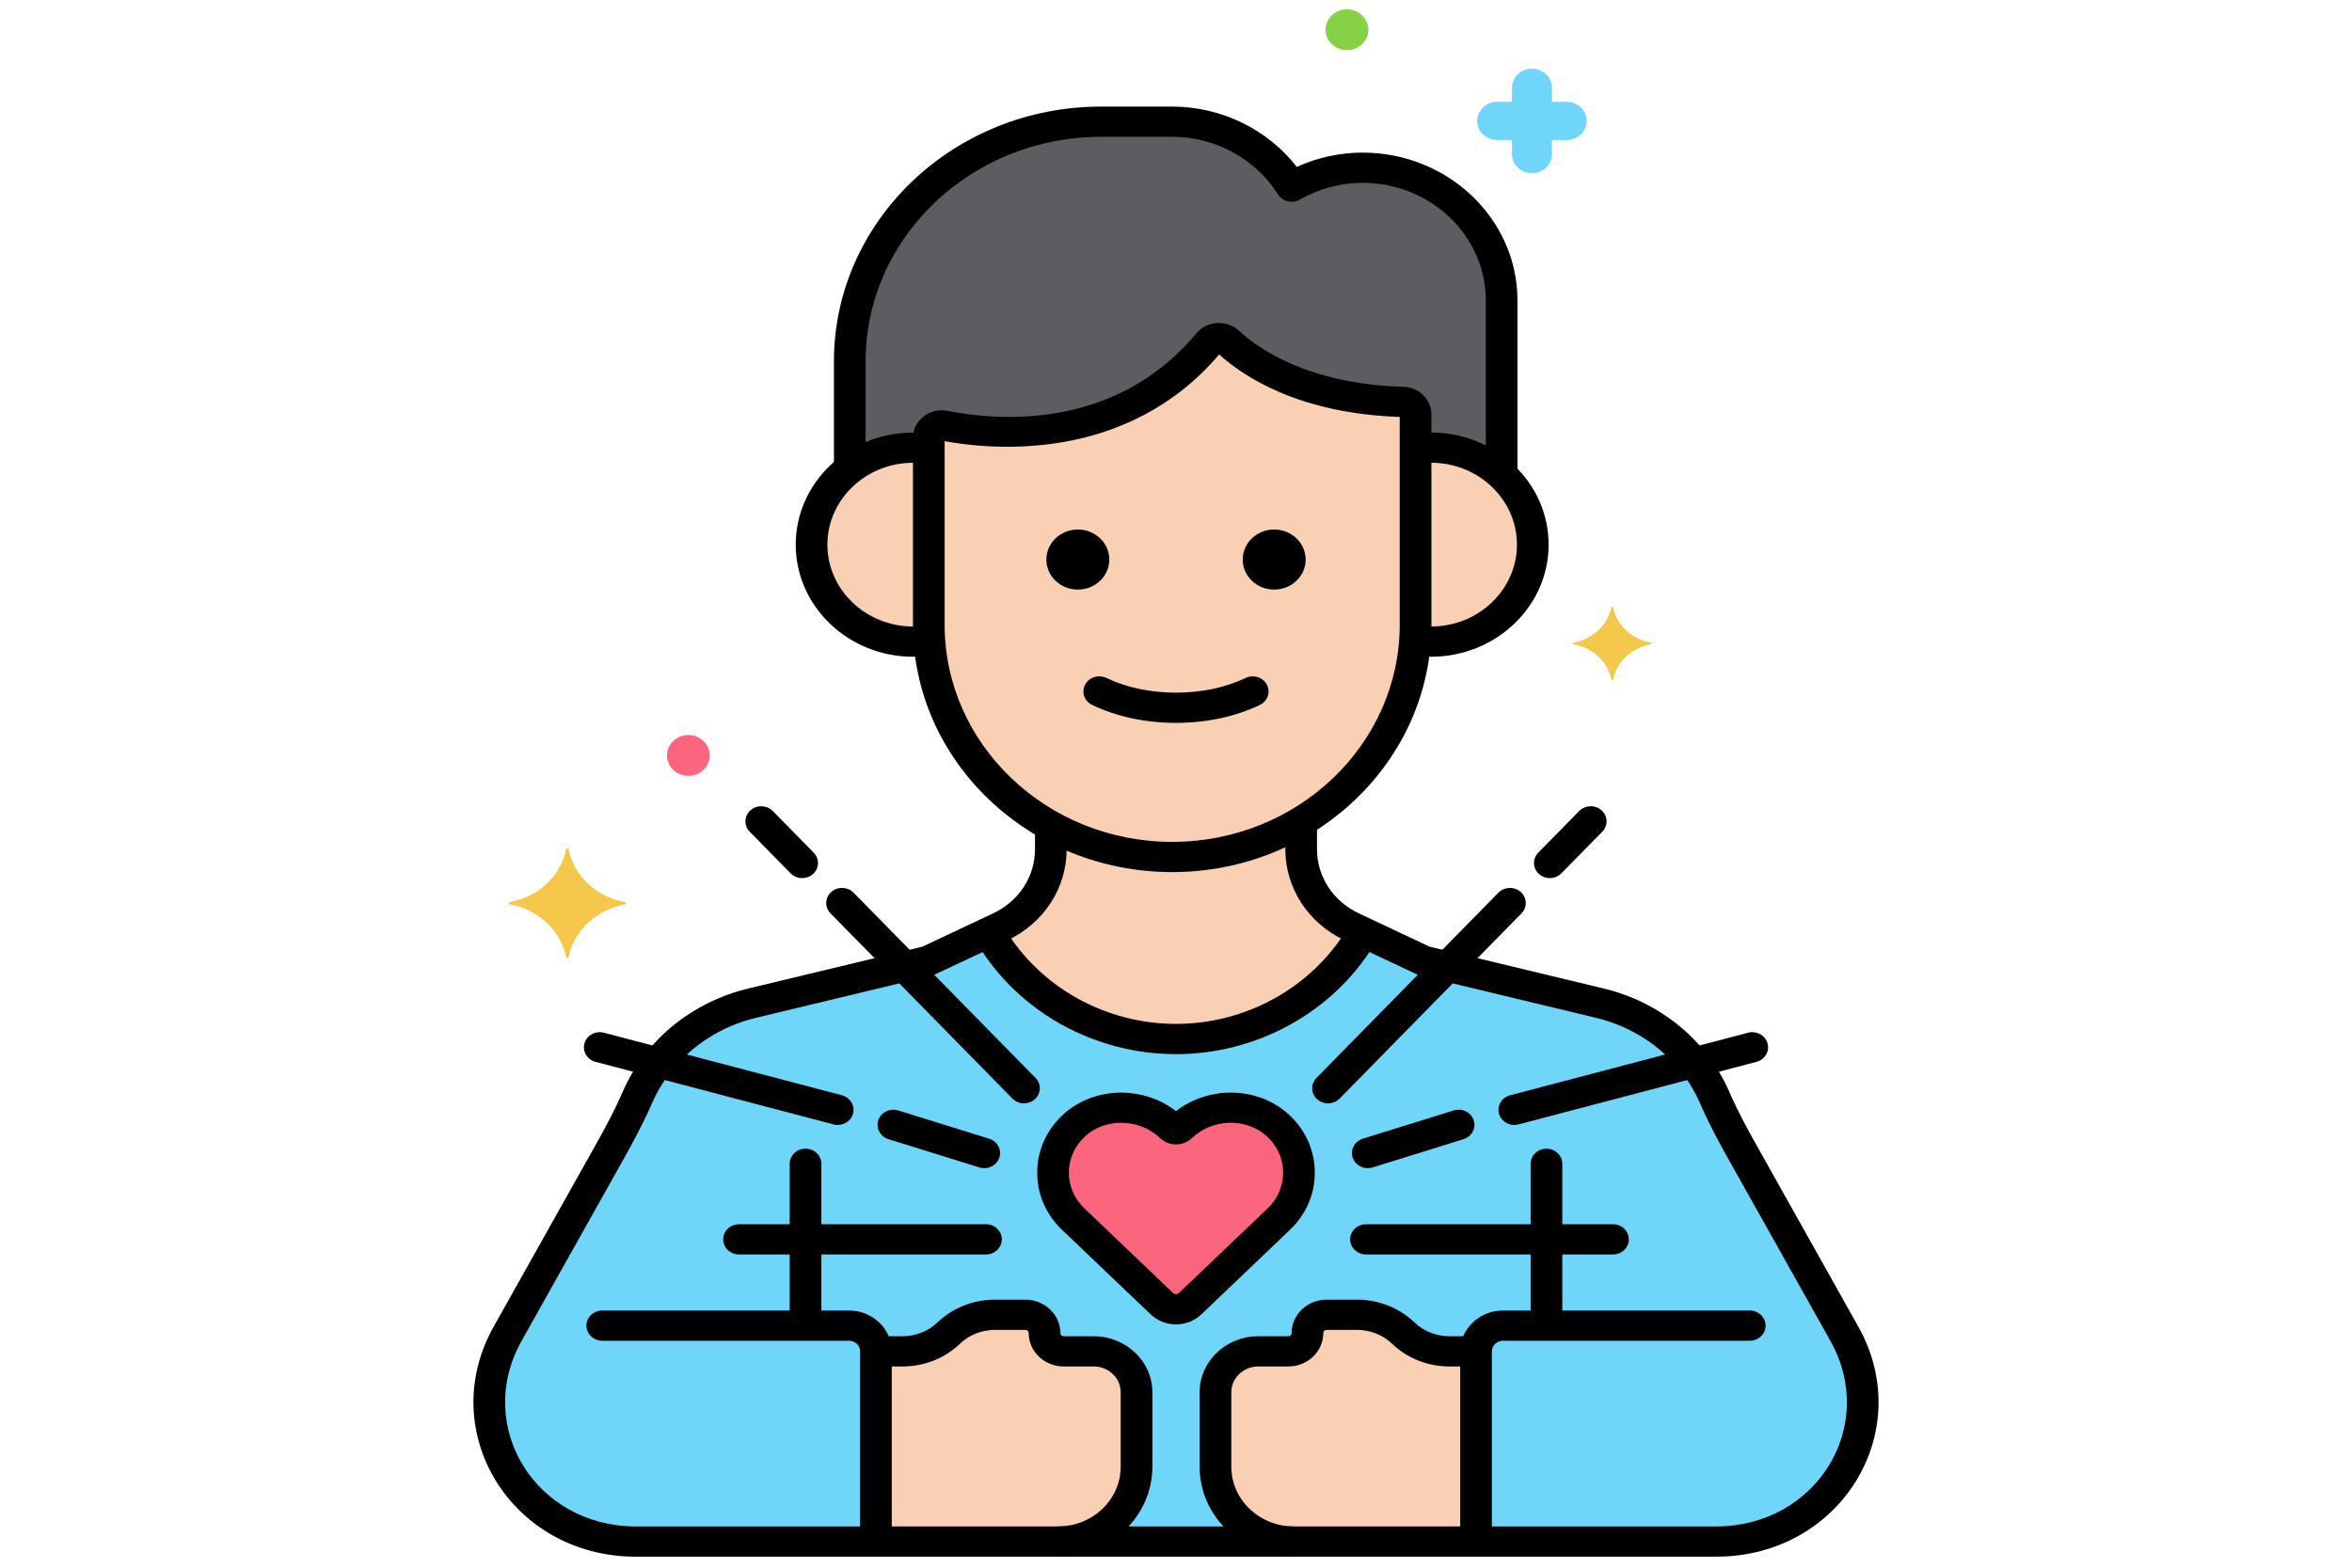 <svg width="90" height="60" viewBox="0 0 69 77" fill="none" xmlns="http://www.w3.org/2000/svg">
<path d="M67.322 65.511L62.367 56.679C61.863 55.78 61.371 54.874 60.963 53.932C60.343 52.5 59.295 51.268 57.941 50.394C57.141 49.877 56.253 49.498 55.317 49.273L46.688 47.2L43.138 45.529C41.612 44.811 40.646 43.328 40.646 41.704V40.343C38.806 41.449 36.635 42.092 34.312 42.092C32.146 42.092 30.111 41.532 28.354 40.559V41.704C28.354 43.328 27.387 44.811 25.862 45.529L22.312 47.2L13.683 49.273C12.747 49.498 11.859 49.877 11.059 50.394C9.705 51.268 8.657 52.5 8.037 53.931C7.629 54.874 7.137 55.78 6.633 56.679L1.678 65.511C-0.914 70.132 2.414 75.718 7.972 75.718H61.028C66.586 75.717 69.915 70.132 67.322 65.511Z" fill="#70D6F9"/>
<path d="M46.262 20.34C46.255 20.017 45.984 19.75 45.645 19.741C40.679 19.602 38.063 17.723 37.058 16.783C36.784 16.526 36.341 16.553 36.102 16.84C31.736 22.081 25.296 21.341 23.131 20.909C22.738 20.83 22.36 21.113 22.36 21.497V30.682C22.36 36.957 27.738 42.092 34.312 42.092C40.885 42.092 46.264 36.958 46.264 30.682V20.519C46.263 20.459 46.263 20.4 46.262 20.34Z" fill="#F9D0B4"/>
<path d="M43.664 8.238C42.391 8.238 41.2 8.582 40.177 9.168C38.981 7.263 36.804 5.978 34.322 5.978H30.817C24.031 5.978 18.48 11.277 18.48 17.754V23.031C19.334 22.379 20.415 21.987 21.593 21.987C21.855 21.987 22.11 22.008 22.36 22.045V21.497C22.36 21.113 22.738 20.83 23.131 20.909C25.297 21.341 31.736 22.081 36.102 16.84C36.341 16.553 36.784 16.526 37.058 16.783C38.063 17.724 40.68 19.602 45.645 19.741C45.984 19.751 46.255 20.017 46.262 20.341C46.263 20.4 46.264 20.459 46.264 20.519V22.045C46.514 22.008 46.77 21.987 47.03 21.987C48.375 21.987 49.594 22.498 50.491 23.324V14.756C50.491 11.171 47.419 8.238 43.664 8.238Z" fill="#5B5D60"/>
<path d="M47.031 21.987C46.769 21.987 46.514 22.008 46.264 22.045V30.683C46.264 30.94 46.251 31.195 46.233 31.448C46.494 31.488 46.758 31.514 47.031 31.514C49.786 31.514 52.02 29.381 52.02 26.75C52.02 24.12 49.786 21.987 47.031 21.987Z" fill="#F9D0B4"/>
<path d="M22.36 30.683V22.045C22.11 22.008 21.854 21.987 21.593 21.987C18.838 21.987 16.604 24.12 16.604 26.751C16.604 29.382 18.838 31.514 21.593 31.514C21.866 31.514 22.13 31.488 22.391 31.448V31.448C22.373 31.194 22.36 30.94 22.36 30.683Z" fill="#F9D0B4"/>
<path d="M39.463 55.242C38.125 54.053 36.019 54.144 34.726 55.378C34.601 55.497 34.399 55.497 34.274 55.378C32.981 54.144 30.875 54.053 29.537 55.242C28.133 56.491 28.103 58.59 29.449 59.875L33.804 64.031C34.188 64.399 34.812 64.399 35.197 64.031L39.552 59.875C40.897 58.591 40.867 56.491 39.463 55.242Z" fill="#FC657E"/>
<path d="M43.139 45.529C41.613 44.811 40.647 43.328 40.647 41.704V40.343C38.807 41.449 36.635 42.092 34.313 42.092C32.146 42.092 30.111 41.532 28.354 40.559V41.704C28.354 43.328 27.388 44.811 25.862 45.529L25.306 45.791C27.086 48.904 30.543 51.033 34.501 51.033C38.459 51.033 41.916 48.904 43.695 45.791L43.139 45.529Z" fill="#F9D0B4"/>
<path d="M47.932 66.375C47.08 66.375 46.263 66.051 45.661 65.476C45.058 64.901 44.241 64.578 43.389 64.578H41.897C41.377 64.578 40.956 64.98 40.956 65.476C40.956 65.972 40.534 66.375 40.014 66.375H38.54C37.38 66.375 36.438 67.273 36.438 68.381V72.037C36.438 73.013 36.845 73.949 37.568 74.639C38.291 75.329 39.271 75.717 40.294 75.717H49.234V66.377C49.234 66.376 49.235 66.376 49.235 66.375H47.932Z" fill="#F9D0B4"/>
<path d="M30.46 66.375H28.986C28.466 66.375 28.044 65.972 28.044 65.476C28.044 64.98 27.623 64.578 27.104 64.578H25.611C24.759 64.578 23.942 64.901 23.339 65.476C22.737 66.051 21.92 66.375 21.067 66.375H19.765C19.765 66.376 19.765 66.376 19.765 66.377V75.717H28.706C29.729 75.717 30.709 75.329 31.432 74.639C32.155 73.949 32.561 73.013 32.561 72.037V68.381C32.562 67.273 31.621 66.375 30.46 66.375Z" fill="#F9D0B4"/>
<path d="M47.039 20.326C47.024 19.603 46.422 19.02 45.668 18.999C40.895 18.865 38.438 17.034 37.603 16.253C37.316 15.983 36.922 15.842 36.52 15.867C36.118 15.89 35.744 16.077 35.493 16.378C31.47 21.208 25.619 20.647 23.291 20.182C22.87 20.098 22.437 20.198 22.104 20.457C21.773 20.713 21.583 21.091 21.583 21.505V30.682C21.583 37.383 27.293 42.834 34.312 42.834C41.331 42.834 47.042 37.383 47.042 30.682V20.519C47.041 20.455 47.041 20.39 47.039 20.326ZM45.486 30.682C45.486 36.564 40.474 41.35 34.312 41.35C28.15 41.35 23.138 36.564 23.138 30.682V21.667C25.351 22.08 32.051 22.779 36.62 17.41C37.861 18.531 40.586 20.31 45.486 20.479V20.519V30.682Z" fill="black"/>
<path d="M43.664 7.496C42.549 7.496 41.444 7.737 40.431 8.197C39.002 6.355 36.723 5.236 34.322 5.236H30.816C23.585 5.236 17.702 10.852 17.702 17.755V22.929C17.702 23.339 18.05 23.672 18.48 23.672C18.909 23.672 19.257 23.339 19.257 22.929V17.755C19.257 11.67 24.442 6.72 30.816 6.72H34.322C36.427 6.72 38.414 7.804 39.51 9.549C39.616 9.718 39.788 9.84 39.988 9.888C40.187 9.935 40.4 9.906 40.576 9.804C41.517 9.266 42.585 8.981 43.664 8.981C47 8.981 49.714 11.572 49.714 14.756V23.109C49.714 23.519 50.062 23.851 50.491 23.851C50.921 23.851 51.269 23.519 51.269 23.109V14.756C51.269 10.753 47.858 7.496 43.664 7.496Z" fill="black"/>
<path d="M47.031 21.245C46.832 21.245 46.629 21.255 46.425 21.276C45.998 21.32 45.69 21.686 45.736 22.094C45.782 22.501 46.166 22.797 46.593 22.752C46.74 22.736 46.888 22.729 47.031 22.729C49.353 22.729 51.243 24.533 51.243 26.75C51.243 28.968 49.353 30.771 47.031 30.771C46.901 30.771 46.767 30.764 46.622 30.749C46.193 30.706 45.811 30.998 45.764 31.406C45.718 31.814 46.026 32.18 46.453 32.225C46.654 32.246 46.843 32.256 47.031 32.256C50.211 32.256 52.798 29.786 52.798 26.75C52.798 23.714 50.211 21.245 47.031 21.245Z" fill="black"/>
<path d="M22.943 31.386C22.89 30.979 22.504 30.693 22.075 30.741C21.902 30.762 21.744 30.772 21.593 30.772C19.271 30.772 17.381 28.968 17.381 26.751C17.381 24.534 19.271 22.73 21.593 22.73C21.738 22.73 21.887 22.738 22.037 22.753C22.466 22.795 22.848 22.503 22.894 22.096C22.941 21.689 22.633 21.322 22.206 21.278C22 21.256 21.794 21.245 21.593 21.245C18.413 21.245 15.826 23.715 15.826 26.751C15.826 29.787 18.413 32.257 21.593 32.257C21.809 32.257 22.03 32.243 22.268 32.215C22.694 32.163 22.996 31.793 22.943 31.386Z" fill="black"/>
<path d="M39.993 54.699C38.483 53.357 36.104 53.331 34.5 54.575C32.895 53.331 30.517 53.358 29.007 54.699C28.174 55.44 27.705 56.445 27.685 57.529C27.665 58.613 28.096 59.633 28.899 60.4L33.254 64.556C33.587 64.874 34.029 65.049 34.5 65.049C34.971 65.049 35.414 64.874 35.746 64.556L40.101 60.4C40.904 59.633 41.336 58.613 41.316 57.529C41.295 56.445 40.825 55.44 39.993 54.699ZM39.002 59.35L34.647 63.507C34.596 63.555 34.539 63.565 34.5 63.565C34.461 63.565 34.404 63.555 34.353 63.507L29.999 59.35C29.497 58.87 29.227 58.233 29.24 57.555C29.252 56.877 29.546 56.249 30.067 55.785C30.549 55.358 31.174 55.146 31.805 55.146C32.498 55.146 33.198 55.4 33.724 55.903C34.152 56.312 34.848 56.312 35.276 55.903C36.284 54.942 37.924 54.889 38.933 55.786C39.454 56.249 39.748 56.877 39.761 57.555C39.773 58.233 39.504 58.871 39.002 59.35Z" fill="black"/>
<path d="M68.007 65.161L63.053 56.328C62.606 55.532 62.094 54.602 61.681 53.648C60.999 52.072 59.856 50.734 58.376 49.779C57.499 49.212 56.534 48.8 55.507 48.553L46.958 46.499L43.482 44.863C42.212 44.266 41.424 43.055 41.424 41.703V40.636C41.424 40.226 41.076 39.894 40.646 39.894C40.217 39.894 39.869 40.226 39.869 40.636V41.703C39.869 43.624 40.99 45.345 42.795 46.194L46.344 47.865C46.394 47.889 46.445 47.907 46.498 47.919L55.127 49.993C55.978 50.197 56.778 50.539 57.505 51.008C58.732 51.8 59.679 52.909 60.245 54.215C60.685 55.231 61.217 56.2 61.682 57.029L66.637 65.861C68.991 70.057 65.94 74.974 61.029 74.974H7.972C3.062 74.974 0.008 70.058 2.363 65.861L7.318 57.029C7.894 56.003 8.358 55.132 8.756 54.214C9.321 52.908 10.268 51.8 11.495 51.008C12.222 50.538 13.022 50.197 13.873 49.992L22.502 47.919C22.555 47.906 22.607 47.888 22.656 47.865L26.206 46.194C28.01 45.345 29.131 43.624 29.131 41.703V40.778C29.131 40.368 28.783 40.036 28.354 40.036C27.924 40.036 27.576 40.368 27.576 40.778V41.703C27.576 43.054 26.788 44.265 25.518 44.863L22.042 46.499L13.493 48.553C12.467 48.8 11.501 49.212 10.624 49.778C9.144 50.734 8.001 52.071 7.319 53.647C6.947 54.508 6.502 55.341 5.948 56.328L0.993 65.16C-1.902 70.32 1.867 76.459 7.972 76.459H61.028C67.134 76.459 70.901 70.319 68.007 65.161Z" fill="black"/>
<path d="M43.946 45.385C43.574 45.179 43.098 45.299 42.883 45.654C41.142 48.514 37.93 50.291 34.5 50.291C31.045 50.291 27.821 48.495 26.087 45.603C25.873 45.248 25.398 45.124 25.026 45.328C24.653 45.532 24.524 45.985 24.737 46.341C26.748 49.694 30.489 51.776 34.5 51.776C38.482 51.776 42.209 49.716 44.228 46.399C44.443 46.045 44.317 45.59 43.946 45.385Z" fill="black"/>
<path d="M62.675 64.368H50.562C49.401 64.368 48.457 65.269 48.457 66.377V75.42C48.457 75.83 48.805 76.162 49.234 76.162C49.664 76.162 50.012 75.83 50.012 75.42V66.377C50.012 66.088 50.258 65.853 50.562 65.853H62.675C63.105 65.853 63.453 65.52 63.453 65.11C63.453 64.7 63.105 64.368 62.675 64.368Z" fill="black"/>
<path d="M49.123 65.632H47.932C47.282 65.632 46.67 65.391 46.21 64.952C45.457 64.232 44.455 63.836 43.389 63.836H41.896C40.949 63.836 40.178 64.572 40.178 65.476C40.178 65.562 40.105 65.632 40.014 65.632H38.541C36.953 65.632 35.661 66.866 35.661 68.381V72.037C35.661 73.218 36.143 74.329 37.018 75.164C37.886 75.992 39.038 76.452 40.265 76.459H40.27C40.697 76.459 41.045 76.13 41.047 75.722C41.05 75.312 40.704 74.977 40.275 74.975C39.46 74.97 38.694 74.664 38.118 74.114C37.537 73.559 37.216 72.822 37.216 72.037V68.381C37.216 67.684 37.811 67.117 38.541 67.117H40.015C40.962 67.117 41.733 66.381 41.733 65.476C41.733 65.39 41.806 65.32 41.897 65.32H43.389C44.039 65.32 44.651 65.562 45.111 66.001C45.865 66.72 46.867 67.117 47.933 67.117H49.123C49.553 67.117 49.901 66.785 49.901 66.375C49.901 65.965 49.552 65.632 49.123 65.632Z" fill="black"/>
<path d="M18.439 64.368H6.325C5.896 64.368 5.548 64.7 5.548 65.11C5.548 65.52 5.896 65.852 6.325 65.852H18.439C18.742 65.852 18.988 66.087 18.988 66.377V75.42C18.988 75.83 19.336 76.162 19.766 76.162C20.195 76.162 20.543 75.83 20.543 75.42V66.377C20.543 65.269 19.599 64.368 18.439 64.368Z" fill="black"/>
<path d="M30.46 65.632H28.986C28.896 65.632 28.822 65.562 28.822 65.476C28.822 64.572 28.051 63.836 27.104 63.836H25.612C24.546 63.836 23.544 64.232 22.79 64.951C22.33 65.39 21.718 65.632 21.068 65.632H19.916C19.486 65.632 19.138 65.965 19.138 66.375C19.138 66.785 19.486 67.117 19.916 67.117H21.068C22.134 67.117 23.136 66.721 23.889 66.001C24.349 65.562 24.961 65.32 25.612 65.32H27.104C27.194 65.32 27.267 65.39 27.267 65.476C27.267 66.381 28.038 67.117 28.986 67.117H30.46C31.19 67.117 31.784 67.684 31.784 68.381V72.037C31.784 72.822 31.464 73.559 30.883 74.114C30.32 74.651 29.572 74.957 28.777 74.974C28.348 74.984 28.008 75.324 28.018 75.734C28.028 76.137 28.374 76.459 28.795 76.459H28.814C30.01 76.432 31.135 75.972 31.982 75.164C32.857 74.329 33.339 73.218 33.339 72.037V68.382C33.339 66.866 32.047 65.632 30.46 65.632Z" fill="black"/>
<path d="M51.431 43.813C51.117 43.533 50.625 43.548 50.331 43.847L41.398 52.944C41.104 53.243 41.12 53.713 41.433 53.993C41.583 54.128 41.774 54.194 41.965 54.194C42.172 54.194 42.379 54.115 42.532 53.96L51.466 44.862C51.76 44.563 51.744 44.093 51.431 43.813Z" fill="black"/>
<path d="M55.398 39.801C55.085 39.521 54.593 39.536 54.299 39.835L52.29 41.881C51.997 42.18 52.012 42.65 52.326 42.93C52.475 43.064 52.667 43.131 52.857 43.131C53.065 43.131 53.271 43.052 53.424 42.896L55.434 40.85C55.727 40.551 55.712 40.081 55.398 39.801Z" fill="black"/>
<path d="M49.117 55.017C48.984 54.627 48.545 54.414 48.137 54.541L43.675 55.929C43.267 56.056 43.044 56.475 43.177 56.865C43.284 57.178 43.589 57.377 43.916 57.377C43.996 57.377 44.077 57.365 44.157 57.34L48.619 55.952C49.027 55.826 49.25 55.407 49.117 55.017Z" fill="black"/>
<path d="M63.547 51.242C63.434 50.847 63.005 50.615 62.592 50.724L50.907 53.796C50.493 53.905 50.249 54.314 50.364 54.709C50.459 55.038 50.772 55.254 51.113 55.254C51.181 55.254 51.251 55.245 51.32 55.227L63.005 52.155C63.419 52.046 63.662 51.638 63.547 51.242Z" fill="black"/>
<path d="M55.959 60.131H43.831C43.401 60.131 43.053 60.464 43.053 60.873C43.053 61.283 43.401 61.616 43.831 61.616H55.959C56.389 61.616 56.737 61.283 56.737 60.873C56.737 60.464 56.389 60.131 55.959 60.131Z" fill="black"/>
<path d="M27.602 52.944L18.668 43.847C18.375 43.548 17.883 43.532 17.569 43.813C17.256 44.093 17.24 44.563 17.534 44.862L26.468 53.959C26.621 54.115 26.827 54.194 27.035 54.194C27.226 54.194 27.416 54.127 27.566 53.993C27.88 53.713 27.896 53.243 27.602 52.944Z" fill="black"/>
<path d="M16.71 41.881L14.701 39.835C14.407 39.536 13.915 39.521 13.602 39.801C13.289 40.081 13.273 40.551 13.566 40.85L15.575 42.897C15.729 43.052 15.935 43.131 16.143 43.131C16.333 43.131 16.524 43.065 16.674 42.93C16.988 42.65 17.004 42.18 16.71 41.881Z" fill="black"/>
<path d="M25.325 55.929L20.863 54.542C20.455 54.414 20.016 54.628 19.883 55.017C19.75 55.407 19.973 55.826 20.381 55.953L24.843 57.341C24.923 57.366 25.004 57.378 25.084 57.378C25.412 57.378 25.716 57.179 25.823 56.865C25.956 56.475 25.733 56.056 25.325 55.929Z" fill="black"/>
<path d="M18.093 53.796L6.408 50.724C5.994 50.614 5.566 50.847 5.452 51.242C5.338 51.638 5.581 52.046 5.995 52.155L17.68 55.227C17.749 55.246 17.819 55.254 17.887 55.254C18.229 55.254 18.542 55.038 18.637 54.709C18.75 54.314 18.507 53.905 18.093 53.796Z" fill="black"/>
<path d="M25.169 60.131H13.04C12.611 60.131 12.263 60.464 12.263 60.873C12.263 61.283 12.611 61.616 13.04 61.616H25.169C25.598 61.616 25.946 61.283 25.946 60.873C25.946 60.464 25.598 60.131 25.169 60.131Z" fill="black"/>
<path d="M7.439 44.307C6.04 44.058 4.938 43.027 4.672 41.719C4.658 41.654 4.562 41.654 4.549 41.719C4.283 43.027 3.181 44.058 1.782 44.307C1.711 44.319 1.711 44.409 1.782 44.422C3.181 44.671 4.283 45.701 4.549 47.01C4.562 47.075 4.658 47.075 4.672 47.01C4.938 45.702 6.04 44.671 7.439 44.422C7.509 44.409 7.509 44.319 7.439 44.307Z" fill="#F5C84C"/>
<path d="M57.822 31.565C56.883 31.398 56.143 30.706 55.964 29.828C55.955 29.784 55.891 29.784 55.882 29.828C55.703 30.706 54.963 31.398 54.024 31.565C53.977 31.574 53.977 31.634 54.024 31.643C54.963 31.81 55.703 32.502 55.882 33.38C55.891 33.424 55.955 33.424 55.964 33.38C56.143 32.502 56.883 31.81 57.822 31.643C57.869 31.634 57.869 31.574 57.822 31.565Z" fill="#F5C84C"/>
<path d="M53.686 5.002H52.962V4.31C52.962 3.793 52.522 3.373 51.98 3.373C51.438 3.373 50.998 3.793 50.998 4.31V5.002H50.273C49.731 5.002 49.292 5.422 49.292 5.939C49.292 6.457 49.731 6.877 50.273 6.877H50.998V7.568C50.998 8.086 51.438 8.505 51.98 8.505C52.522 8.505 52.962 8.086 52.962 7.568V6.877H53.686C54.228 6.877 54.668 6.457 54.668 5.939C54.668 5.422 54.228 5.002 53.686 5.002Z" fill="#70D6F9"/>
<path d="M10.554 36.102C9.974 36.102 9.504 36.551 9.504 37.105C9.504 37.658 9.974 38.107 10.554 38.107C11.134 38.107 11.604 37.658 11.604 37.105C11.604 36.551 11.134 36.102 10.554 36.102Z" fill="#FC657E"/>
<path d="M39.32 26.008C38.467 26.008 37.775 26.669 37.775 27.484C37.775 28.299 38.467 28.959 39.32 28.959C40.174 28.959 40.866 28.299 40.866 27.484C40.866 26.669 40.174 26.008 39.32 26.008Z" fill="black"/>
<path d="M29.679 26.008C28.826 26.008 28.134 26.669 28.134 27.484C28.134 28.299 28.826 28.959 29.679 28.959C30.533 28.959 31.225 28.299 31.225 27.484C31.225 26.669 30.533 26.008 29.679 26.008Z" fill="black"/>
<path d="M42.896 2.464C43.476 2.464 43.947 2.016 43.947 1.462C43.947 0.908 43.476 0.459 42.896 0.459C42.316 0.459 41.846 0.908 41.846 1.462C41.846 2.016 42.316 2.464 42.896 2.464Z" fill="#87D147"/>
<path d="M38.963 33.63C38.771 33.263 38.303 33.115 37.92 33.299C36.933 33.771 35.75 34.021 34.5 34.021C33.25 34.021 32.068 33.771 31.08 33.299C30.696 33.115 30.229 33.263 30.037 33.63C29.844 33.996 29.999 34.442 30.384 34.626C31.586 35.201 33.009 35.505 34.5 35.505C35.991 35.505 37.414 35.201 38.617 34.626C39 34.442 39.156 33.996 38.963 33.63Z" fill="black"/>
<path d="M16.307 56.42C15.878 56.42 15.53 56.752 15.53 57.163V64.813C15.53 65.223 15.878 65.555 16.307 65.555C16.737 65.555 17.085 65.223 17.085 64.813V57.163C17.085 56.752 16.737 56.42 16.307 56.42Z" fill="black"/>
<path d="M52.693 56.42C52.263 56.42 51.915 56.752 51.915 57.163V64.813C51.915 65.223 52.263 65.555 52.693 65.555C53.122 65.555 53.47 65.223 53.47 64.813V57.163C53.47 56.752 53.122 56.42 52.693 56.42Z" fill="black"/>
</svg>

